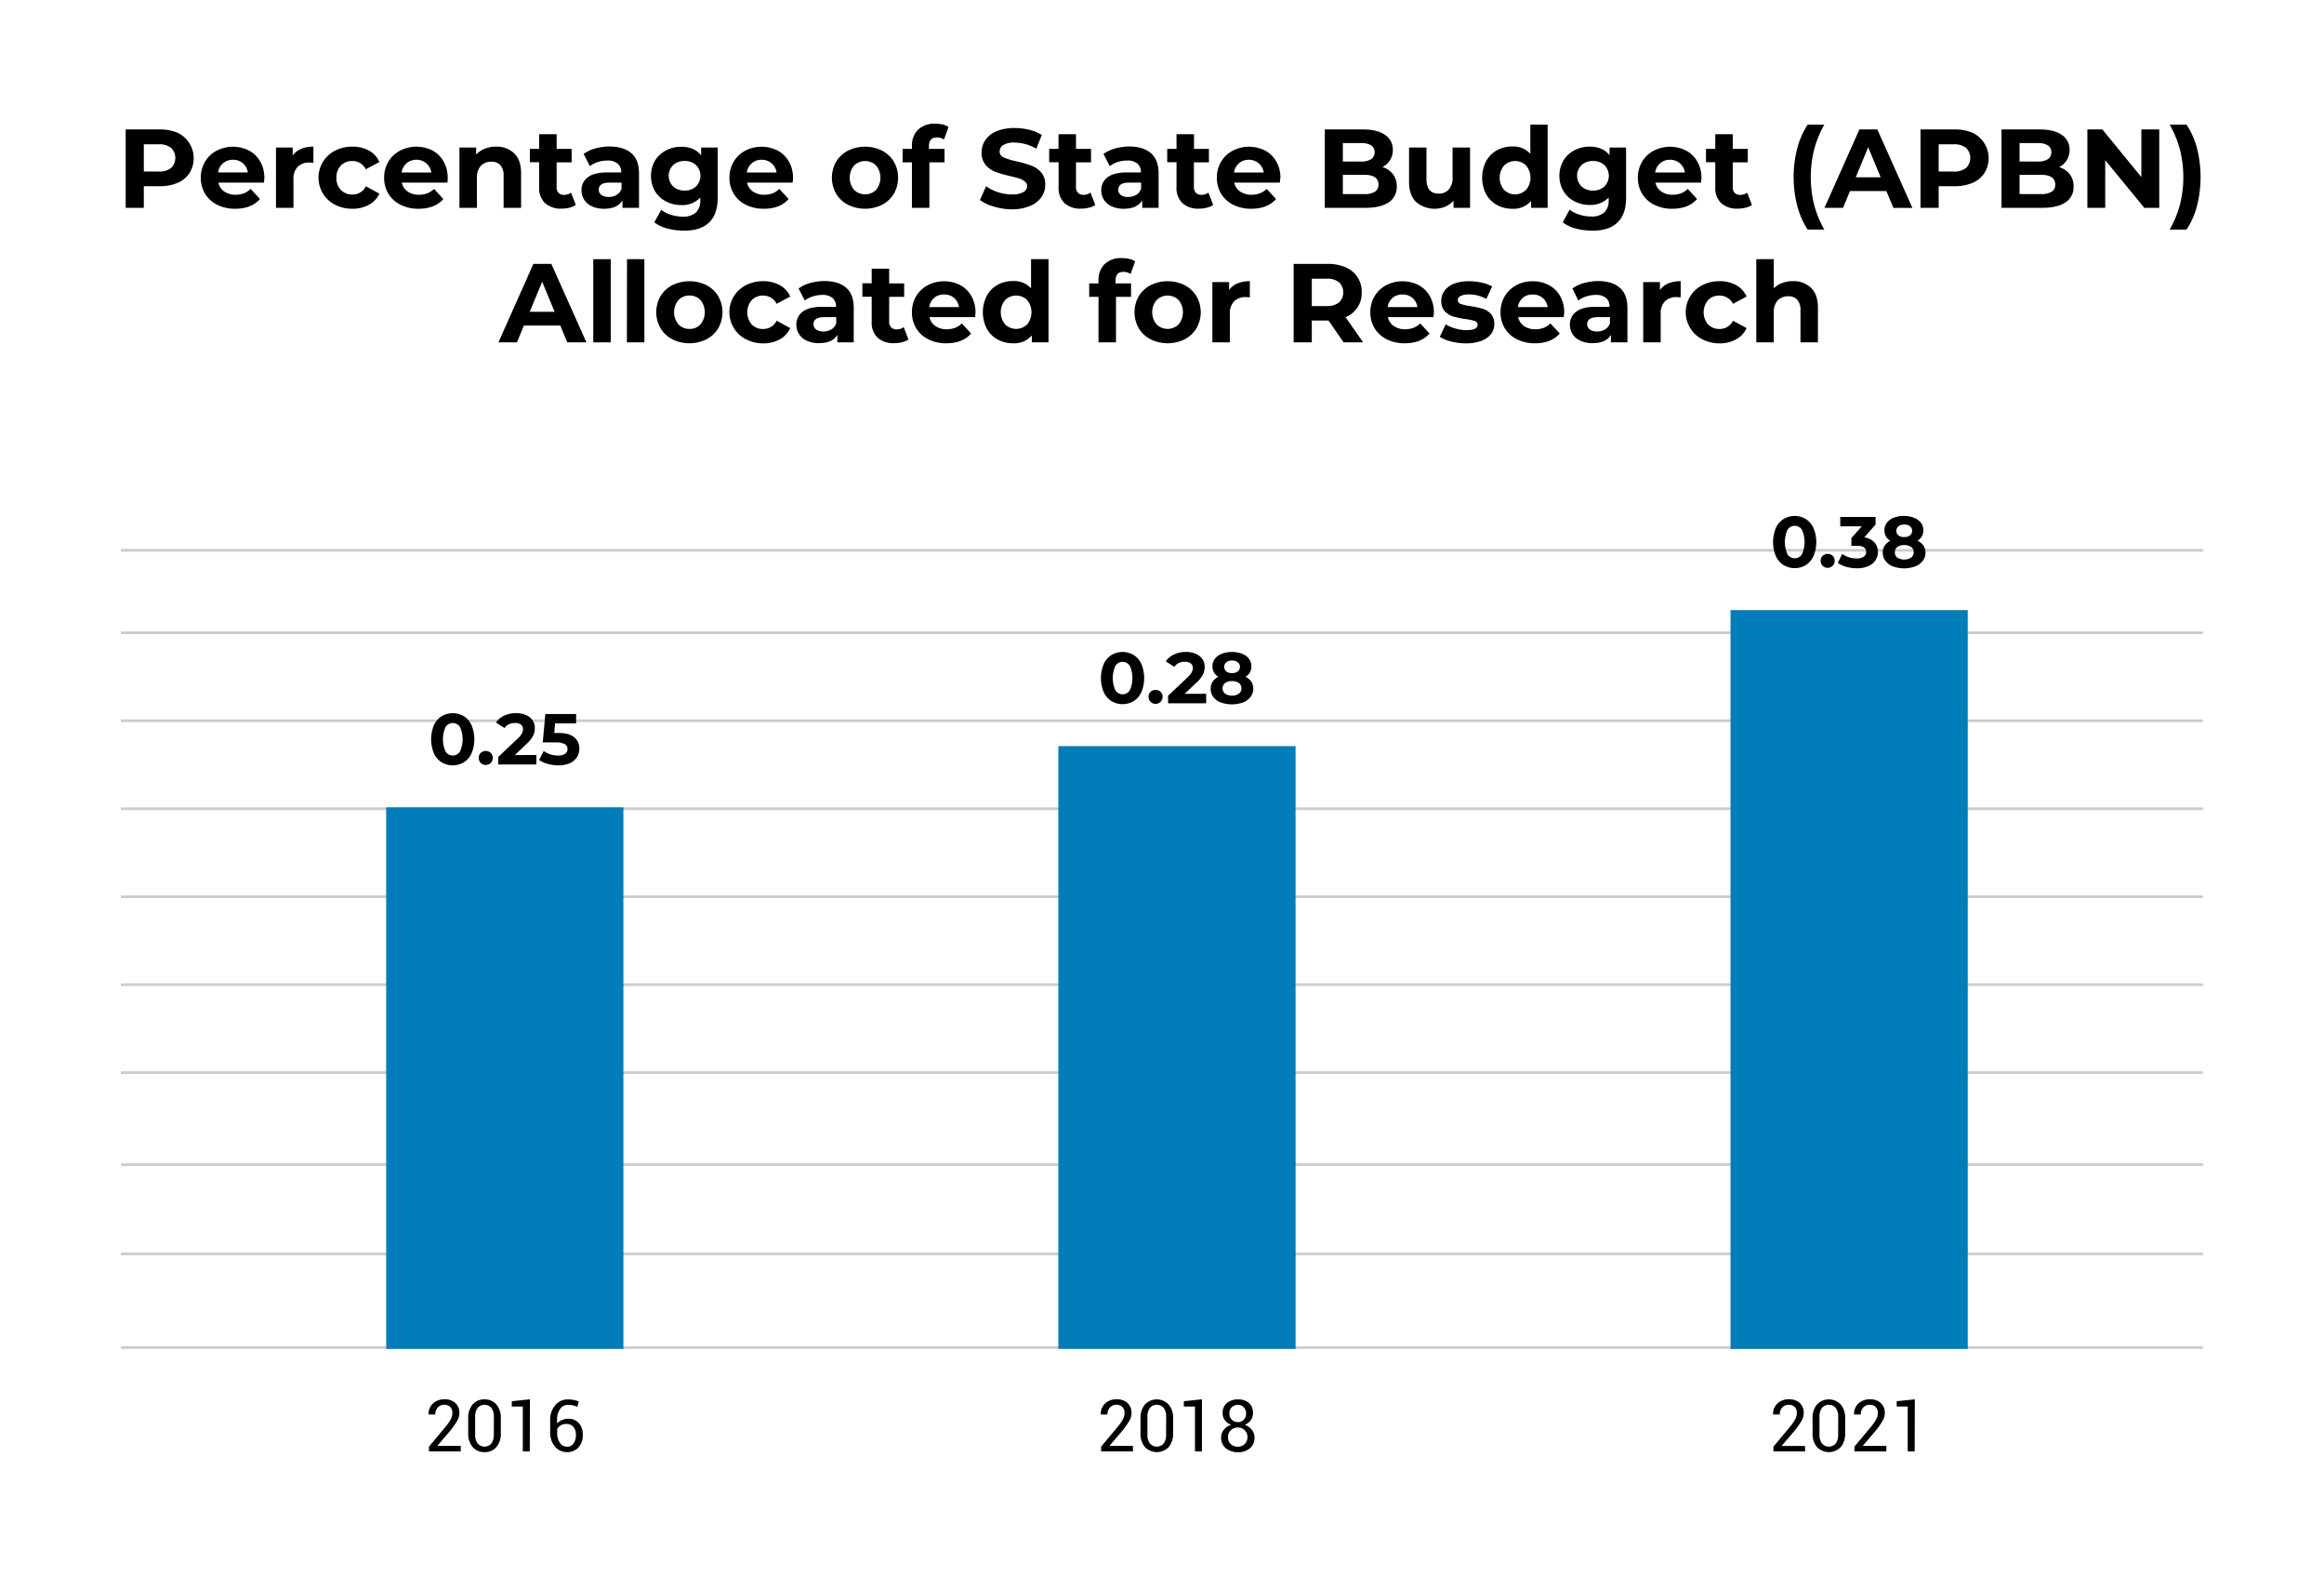 <svg id="Layer_1" data-name="Layer 1" xmlns="http://www.w3.org/2000/svg" viewBox="0 0 843.93 572.15"><defs><style>.cls-1{fill:#fff;}.cls-2{opacity:0.2;}.cls-3{fill:#017db9;}</style></defs><rect class="cls-1" width="843.93" height="572.15"/><g class="cls-2"><rect x="43.92" y="261.17" width="756.08" height="1"/></g><g class="cls-2"><rect x="43.92" y="356.99" width="756.08" height="1"/></g><g class="cls-2"><rect x="43.92" y="388.93" width="756.08" height="1"/></g><g class="cls-2"><rect x="43.92" y="422.35" width="756.08" height="1"/></g><g class="cls-2"><rect x="43.92" y="454.77" width="756.08" height="1"/></g><g class="cls-2"><rect x="43.92" y="488.74" width="756.08" height="1"/></g><g class="cls-2"><rect x="43.92" y="229.23" width="756.08" height="1"/></g><g class="cls-2"><rect x="43.92" y="199.29" width="756.08" height="1"/></g><g class="cls-2"><rect x="43.92" y="325.05" width="756.08" height="1"/></g><g class="cls-2"><rect x="43.92" y="293.11" width="756.08" height="1"/></g><path d="M64.54,48.23a10.22,10.22,0,0,1,4.3,14.55,9.67,9.67,0,0,1-4.3,3.59A16.18,16.18,0,0,1,58,67.61H52.23v7.85H45.64V47H58A15.85,15.85,0,0,1,64.54,48.23ZM62.12,61a5.1,5.1,0,0,0,0-7.32,6.9,6.9,0,0,0-4.52-1.29H52.23v9.89H57.6A6.9,6.9,0,0,0,62.12,61Z"/><path d="M95.86,66.3H79.3a5.18,5.18,0,0,0,2.11,3.22,7,7,0,0,0,4.16,1.18,8.44,8.44,0,0,0,3-.51,7.26,7.26,0,0,0,2.46-1.61l3.38,3.67q-3.09,3.54-9,3.54a14.2,14.2,0,0,1-6.55-1.45,10.63,10.63,0,0,1-4.4-4,11.05,11.05,0,0,1-1.54-5.82,11.29,11.29,0,0,1,1.52-5.8,10.78,10.78,0,0,1,4.2-4,13,13,0,0,1,11.78-.06,10.21,10.21,0,0,1,4.09,4,11.84,11.84,0,0,1,1.48,6Q96,64.73,95.86,66.3ZM81,59.26a5.17,5.17,0,0,0-1.79,3.34H90a5.27,5.27,0,0,0-1.79-3.32A5.39,5.39,0,0,0,84.63,58,5.47,5.47,0,0,0,81,59.26Z"/><path d="M109.35,54.05a11.48,11.48,0,0,1,4.46-.81V59.1c-.7-.05-1.18-.08-1.42-.08a5.82,5.82,0,0,0-4.28,1.53,6.15,6.15,0,0,0-1.54,4.57V75.46h-6.35V53.56h6.06v2.89A7.22,7.22,0,0,1,109.35,54.05Z"/><path d="M121.69,74.34a10.83,10.83,0,0,1-4.36-4,11,11,0,0,1,4.36-15.65A13.49,13.49,0,0,1,128,53.24a12.21,12.21,0,0,1,6,1.44,8.55,8.55,0,0,1,3.76,4.14l-4.92,2.64a5.38,5.38,0,0,0-4.93-3,5.57,5.57,0,0,0-4.11,1.63,6,6,0,0,0-1.62,4.43A6,6,0,0,0,123.82,69a5.57,5.57,0,0,0,4.11,1.63,5.33,5.33,0,0,0,4.93-3l4.92,2.68A8.66,8.66,0,0,1,134,74.32a12,12,0,0,1-6,1.47A13.38,13.38,0,0,1,121.69,74.34Z"/><path d="M162.49,66.3H145.92A5.19,5.19,0,0,0,148,69.52a7,7,0,0,0,4.15,1.18,8.37,8.37,0,0,0,3-.51,7.21,7.21,0,0,0,2.47-1.61l3.37,3.67q-3.09,3.54-9,3.54a14.17,14.17,0,0,1-6.55-1.45,10.57,10.57,0,0,1-4.4-4,11.06,11.06,0,0,1-1.55-5.82,11.2,11.2,0,0,1,1.53-5.8,10.75,10.75,0,0,1,4.19-4A13,13,0,0,1,157,54.62a10.18,10.18,0,0,1,4.08,4,11.74,11.74,0,0,1,1.49,6Q162.61,64.73,162.49,66.3Zm-14.86-7a5.26,5.26,0,0,0-1.79,3.34h10.79a5.32,5.32,0,0,0-1.79-3.32A5.39,5.39,0,0,0,151.26,58,5.51,5.51,0,0,0,147.63,59.26Z"/><path d="M186.73,55.68c1.66,1.63,2.5,4,2.5,7.25V75.46h-6.35V63.9A5.69,5.69,0,0,0,181.74,60a4.17,4.17,0,0,0-3.3-1.29,5,5,0,0,0-3.82,1.49,6.15,6.15,0,0,0-1.43,4.42V75.46h-6.35V53.56h6.07v2.57A8.39,8.39,0,0,1,176,54a11,11,0,0,1,4.11-.75A9,9,0,0,1,186.73,55.68Z"/><path d="M209.09,74.4a6.33,6.33,0,0,1-2.3,1,11.69,11.69,0,0,1-2.87.35,8.51,8.51,0,0,1-6-2,7.61,7.61,0,0,1-2.14-5.86v-9h-3.38V54.05h3.38V48.72h6.35v5.33h5.45v4.89h-5.45v8.91A3,3,0,0,0,202.8,70a2.66,2.66,0,0,0,2,.75,4.1,4.1,0,0,0,2.56-.81Z"/><path d="M229.32,55.66c1.82,1.62,2.73,4.05,2.73,7.31V75.46h-6V72.73c-1.19,2-3.42,3.06-6.67,3.06a10.4,10.4,0,0,1-4.38-.86,6.56,6.56,0,0,1-2.83-2.36,6.13,6.13,0,0,1-1-3.42,5.69,5.69,0,0,1,2.3-4.8q2.3-1.75,7.1-1.75h5a4,4,0,0,0-1.27-3.19,5.52,5.52,0,0,0-3.78-1.12,11,11,0,0,0-3.44.55,9,9,0,0,0-2.87,1.48l-2.28-4.44a13.73,13.73,0,0,1,4.3-2,19.19,19.19,0,0,1,5.14-.69C224.9,53.24,227.5,54.05,229.32,55.66Zm-5.42,15.1a4.11,4.11,0,0,0,1.8-2.22V66.3h-4.36c-2.6,0-3.91.86-3.91,2.57a2.27,2.27,0,0,0,1,1.93,4.28,4.28,0,0,0,2.63.71A5.52,5.52,0,0,0,223.9,70.76Z"/><path d="M260.62,53.56V71.8q0,6-3.14,9t-9.16,2.93a23.15,23.15,0,0,1-6-.77,13.2,13.2,0,0,1-4.72-2.24l2.52-4.56a10.23,10.23,0,0,0,3.5,1.81,13.87,13.87,0,0,0,4.24.68,6.88,6.88,0,0,0,4.86-1.49,5.94,5.94,0,0,0,1.57-4.5v-.93a8.93,8.93,0,0,1-6.92,2.72,11.66,11.66,0,0,1-5.52-1.32,10.08,10.08,0,0,1-4-3.72,11.22,11.22,0,0,1,0-11.07,10.11,10.11,0,0,1,4-3.73,11.66,11.66,0,0,1,5.52-1.32c3.17,0,5.59,1,7.24,3.13V53.56Zm-7.88,14.15a5.5,5.5,0,0,0,0-7.78,5.84,5.84,0,0,0-4.13-1.48,5.91,5.91,0,0,0-4.15,1.48,5.46,5.46,0,0,0,0,7.78,5.91,5.91,0,0,0,4.15,1.48A5.84,5.84,0,0,0,252.74,67.71Z"/><path d="M287.84,66.3H271.28a5.15,5.15,0,0,0,2.12,3.22,7,7,0,0,0,4.15,1.18,8.37,8.37,0,0,0,3-.51A7.26,7.26,0,0,0,283,68.58l3.38,3.67q-3.09,3.54-9,3.54a14.23,14.23,0,0,1-6.55-1.45,10.54,10.54,0,0,1-4.39-4,11,11,0,0,1-1.55-5.82,11.2,11.2,0,0,1,1.53-5.8,10.69,10.69,0,0,1,4.19-4,13,13,0,0,1,11.78-.06,10.15,10.15,0,0,1,4.09,4,11.84,11.84,0,0,1,1.49,6C288,64.68,287.93,65.25,287.84,66.3Zm-14.85-7a5.22,5.22,0,0,0-1.79,3.34H282a5.22,5.22,0,0,0-1.79-3.32A5.38,5.38,0,0,0,276.61,58,5.48,5.48,0,0,0,273,59.26Z"/><path d="M307.93,74.34a10.71,10.71,0,0,1-4.29-4,11.7,11.7,0,0,1,0-11.64,10.78,10.78,0,0,1,4.29-4,14,14,0,0,1,12.39,0,10.88,10.88,0,0,1,4.28,4,11.77,11.77,0,0,1,0,11.64,10.81,10.81,0,0,1-4.28,4,14,14,0,0,1-12.39,0Zm10.22-5.41a7,7,0,0,0,0-8.83,5.72,5.72,0,0,0-8,0,6.92,6.92,0,0,0,0,8.83,5.72,5.72,0,0,0,8,0Z"/><path d="M337.33,54.05H343v4.89H337.5V75.46h-6.35V58.94h-3.38V54.05h3.38v-1a8,8,0,0,1,2.22-5.95,8.5,8.5,0,0,1,6.24-2.19,11.85,11.85,0,0,1,2.71.3,6.69,6.69,0,0,1,2.14.88l-1.67,4.6a4.32,4.32,0,0,0-2.57-.78c-1.92,0-2.89,1.06-2.89,3.18Z"/><path d="M360.92,75a15.34,15.34,0,0,1-5.07-2.38l2.24-5a15.44,15.44,0,0,0,4.36,2.16,16.39,16.39,0,0,0,5,.81,8,8,0,0,0,4.15-.84A2.5,2.5,0,0,0,373,67.61a2.13,2.13,0,0,0-.8-1.69,5.91,5.91,0,0,0-2-1.08q-1.25-.41-3.36-.9a46.34,46.34,0,0,1-5.33-1.54,8.74,8.74,0,0,1-3.56-2.49,6.69,6.69,0,0,1-1.49-4.55,7.89,7.89,0,0,1,1.35-4.5,9,9,0,0,1,4.05-3.2,16.59,16.59,0,0,1,6.61-1.18,22.1,22.1,0,0,1,5.33.65A15.7,15.7,0,0,1,378.32,49l-2,5a15.89,15.89,0,0,0-7.89-2.24,7.36,7.36,0,0,0-4.09.9A2.73,2.73,0,0,0,363,55a2.3,2.3,0,0,0,1.52,2.18,24.31,24.31,0,0,0,4.66,1.4,46.11,46.11,0,0,1,5.33,1.55,8.85,8.85,0,0,1,3.57,2.44,6.55,6.55,0,0,1,1.48,4.52,7.74,7.74,0,0,1-1.36,4.45,9.19,9.19,0,0,1-4.09,3.2A16.64,16.64,0,0,1,367.45,76,23.31,23.31,0,0,1,360.92,75Z"/><path d="M397.73,74.4a6.33,6.33,0,0,1-2.3,1,11.63,11.63,0,0,1-2.87.35,8.51,8.51,0,0,1-6-2,7.64,7.64,0,0,1-2.14-5.86v-9H381V54.05h3.38V48.72h6.35v5.33h5.46v4.89h-5.46v8.91a3,3,0,0,0,.71,2.14,2.66,2.66,0,0,0,2,.75,4.08,4.08,0,0,0,2.56-.81Z"/><path d="M418,55.66c1.82,1.62,2.73,4.05,2.73,7.31V75.46h-5.94V72.73c-1.2,2-3.42,3.06-6.68,3.06a10.32,10.32,0,0,1-4.37-.86,6.45,6.45,0,0,1-2.83-2.36,6.14,6.14,0,0,1-1-3.42,5.72,5.72,0,0,1,2.3-4.8q2.3-1.75,7.1-1.75h5a4,4,0,0,0-1.26-3.19,5.55,5.55,0,0,0-3.79-1.12,11,11,0,0,0-3.44.55A9.15,9.15,0,0,0,403,60.32l-2.28-4.44a13.83,13.83,0,0,1,4.3-2,19.27,19.27,0,0,1,5.15-.69Q415.24,53.24,418,55.66Zm-5.41,15.1a4.1,4.1,0,0,0,1.79-2.22V66.3H410q-3.9,0-3.9,2.57A2.27,2.27,0,0,0,407,70.8a4.3,4.3,0,0,0,2.63.71A5.56,5.56,0,0,0,412.55,70.76Z"/><path d="M440.55,74.4a6.41,6.41,0,0,1-2.3,1,11.69,11.69,0,0,1-2.87.35,8.5,8.5,0,0,1-6-2,7.61,7.61,0,0,1-2.14-5.86v-9h-3.38V54.05h3.38V48.72h6.35v5.33H439v4.89h-5.45v8.91a3,3,0,0,0,.71,2.14,2.65,2.65,0,0,0,2,.75,4.11,4.11,0,0,0,2.57-.81Z"/><path d="M464.76,66.3H448.2a5.15,5.15,0,0,0,2.12,3.22,7,7,0,0,0,4.15,1.18,8.37,8.37,0,0,0,3-.51A7.26,7.26,0,0,0,460,68.58l3.38,3.67q-3.09,3.54-9,3.54a14.23,14.23,0,0,1-6.55-1.45,10.54,10.54,0,0,1-4.39-4,11.06,11.06,0,0,1-1.55-5.82,11.2,11.2,0,0,1,1.53-5.8,10.69,10.69,0,0,1,4.19-4,13,13,0,0,1,11.78-.06,10.15,10.15,0,0,1,4.09,4,11.84,11.84,0,0,1,1.49,6C464.89,64.68,464.85,65.25,464.76,66.3Zm-14.85-7a5.22,5.22,0,0,0-1.79,3.34H458.9a5.22,5.22,0,0,0-1.79-3.32A5.38,5.38,0,0,0,453.53,58,5.48,5.48,0,0,0,449.91,59.26Z"/><path d="M505.83,63.23a7.15,7.15,0,0,1,1.39,4.46,6.62,6.62,0,0,1-2.91,5.76q-2.91,2-8.49,2H481.09V47H495c3.48,0,6.14.67,8,2a6.31,6.31,0,0,1,2.79,5.41,6.89,6.89,0,0,1-1,3.7A7,7,0,0,1,502,60.65,7.46,7.46,0,0,1,505.83,63.23ZM487.64,51.94v6.71h6.55a6.65,6.65,0,0,0,3.71-.85,2.86,2.86,0,0,0,1.26-2.53,2.8,2.8,0,0,0-1.26-2.5,6.84,6.84,0,0,0-3.71-.83Zm11.62,17.7A2.92,2.92,0,0,0,500.58,67q0-3.54-5.25-3.54h-7.69v7h7.69A7.3,7.3,0,0,0,499.26,69.64Z"/><path d="M533.83,53.56v21.9h-6v-2.6a8.42,8.42,0,0,1-3,2.17,10.35,10.35,0,0,1-10.63-1.73c-1.68-1.65-2.52-4.11-2.52-7.36V53.56H518V65q0,5.3,4.44,5.29a4.76,4.76,0,0,0,3.66-1.48,6.29,6.29,0,0,0,1.38-4.42V53.56Z"/><path d="M562,45.26v30.2H556V72.94a8.36,8.36,0,0,1-6.83,2.85,11.29,11.29,0,0,1-5.6-1.39,9.93,9.93,0,0,1-3.93-3.94,13.15,13.15,0,0,1,0-11.89,10,10,0,0,1,3.93-4,11.39,11.39,0,0,1,5.6-1.38,8.35,8.35,0,0,1,6.55,2.64V45.26Zm-7.82,23.67a6.92,6.92,0,0,0,0-8.83,5.69,5.69,0,0,0-8,0,6.92,6.92,0,0,0,0,8.83,5.69,5.69,0,0,0,8,0Z"/><path d="M590.49,53.56V71.8q0,6-3.14,9t-9.15,2.93a23.17,23.17,0,0,1-6-.77,13.2,13.2,0,0,1-4.72-2.24L570,76.11a10.32,10.32,0,0,0,3.5,1.81,13.92,13.92,0,0,0,4.24.68,6.85,6.85,0,0,0,4.86-1.49,5.94,5.94,0,0,0,1.57-4.5v-.93a8.91,8.91,0,0,1-6.92,2.72,11.66,11.66,0,0,1-5.52-1.32,10,10,0,0,1-4-3.72,11.16,11.16,0,0,1,0-11.07,10,10,0,0,1,4-3.73,11.66,11.66,0,0,1,5.52-1.32c3.17,0,5.59,1,7.24,3.13V53.56Zm-7.88,14.15a5.5,5.5,0,0,0,0-7.78,5.84,5.84,0,0,0-4.13-1.48,5.91,5.91,0,0,0-4.15,1.48,5.46,5.46,0,0,0,0,7.78,5.91,5.91,0,0,0,4.15,1.48A5.84,5.84,0,0,0,582.61,67.71Z"/><path d="M617.72,66.3H601.15a5.15,5.15,0,0,0,2.12,3.22,7,7,0,0,0,4.15,1.18,8.37,8.37,0,0,0,3-.51,7.26,7.26,0,0,0,2.46-1.61l3.38,3.67q-3.09,3.54-9,3.54a14.23,14.23,0,0,1-6.55-1.45,10.54,10.54,0,0,1-4.39-4,11.06,11.06,0,0,1-1.55-5.82,11.2,11.2,0,0,1,1.53-5.8,10.69,10.69,0,0,1,4.19-4,13,13,0,0,1,11.78-.06,10.15,10.15,0,0,1,4.09,4,11.84,11.84,0,0,1,1.49,6Q617.84,64.73,617.72,66.3Zm-14.86-7a5.22,5.22,0,0,0-1.79,3.34h10.78a5.22,5.22,0,0,0-1.79-3.32A5.38,5.38,0,0,0,606.48,58,5.48,5.48,0,0,0,602.86,59.26Z"/><path d="M636.19,74.4a6.33,6.33,0,0,1-2.3,1,11.63,11.63,0,0,1-2.87.35,8.51,8.51,0,0,1-6-2,7.64,7.64,0,0,1-2.14-5.86v-9h-3.37V54.05h3.37V48.72h6.35v5.33h5.46v4.89h-5.46v8.91A3,3,0,0,0,629.9,70a2.66,2.66,0,0,0,2,.75,4.08,4.08,0,0,0,2.56-.81Z"/><path d="M652.66,74.77a41.88,41.88,0,0,1,0-20.94,28.77,28.77,0,0,1,3.76-8.57h6.06a37.35,37.35,0,0,0-3.74,9.18,41.87,41.87,0,0,0,0,19.74,37.35,37.35,0,0,0,3.74,9.18h-6.06A29.35,29.35,0,0,1,652.66,74.77Z"/><path d="M685,69.36H671.8l-2.52,6.1h-6.75L675.22,47h6.52l12.73,28.49h-6.91Zm-2.07-5-4.52-10.91-4.52,10.91Z"/><path d="M716.35,48.23a10.21,10.21,0,0,1,4.29,14.55,9.58,9.58,0,0,1-4.29,3.59,16.18,16.18,0,0,1-6.57,1.24H704v7.85h-6.59V47h12.33A15.85,15.85,0,0,1,716.35,48.23ZM713.93,61a5.1,5.1,0,0,0,0-7.32,6.9,6.9,0,0,0-4.52-1.29H704v9.89h5.37A6.9,6.9,0,0,0,713.93,61Z"/><path d="M751.58,63.23A7.14,7.14,0,0,1,753,67.69a6.6,6.6,0,0,1-2.91,5.76q-2.91,2-8.49,2H726.83V47h13.92q5.21,0,8,2a6.31,6.31,0,0,1,2.79,5.41,7,7,0,0,1-1,3.7,7.07,7.07,0,0,1-2.79,2.57A7.49,7.49,0,0,1,751.58,63.23Zm-18.2-11.29v6.71h6.56a6.62,6.62,0,0,0,3.7-.85,2.86,2.86,0,0,0,1.26-2.53,2.8,2.8,0,0,0-1.26-2.5,6.8,6.8,0,0,0-3.7-.83ZM745,69.64A2.93,2.93,0,0,0,746.33,67q0-3.54-5.25-3.54h-7.7v7h7.7A7.28,7.28,0,0,0,745,69.64Z"/><path d="M784.1,47V75.46h-5.42l-14.2-17.3v17.3H758V47h5.45l14.16,17.3V47Z"/><path d="M787.88,83.36a37.47,37.47,0,0,0,3.77-9.18,41.19,41.19,0,0,0,0-19.74,37.47,37.47,0,0,0-3.77-9.18H794a27.86,27.86,0,0,1,3.8,8.53,42.74,42.74,0,0,1,0,21A28,28,0,0,1,794,83.36Z"/><path d="M203.47,118.2H190.24l-2.52,6.1H181l12.69-28.49h6.52l12.74,28.49H206Zm-2.07-5-4.52-10.91-4.52,10.91Z"/><path d="M215.44,94.1h6.35v30.2h-6.35Z"/><path d="M227.69,94.1H234v30.2h-6.35Z"/><path d="M244.15,123.18a10.71,10.71,0,0,1-4.29-4,11.7,11.7,0,0,1,0-11.64,10.78,10.78,0,0,1,4.29-4,14.07,14.07,0,0,1,12.4,0,10.86,10.86,0,0,1,4.27,4,11.77,11.77,0,0,1,0,11.64,10.79,10.79,0,0,1-4.27,4,14,14,0,0,1-12.4,0Zm10.22-5.41a7,7,0,0,0,0-8.83,5.29,5.29,0,0,0-4-1.65,5.35,5.35,0,0,0-4,1.65,6.92,6.92,0,0,0,0,8.83,5.35,5.35,0,0,0,4,1.65A5.29,5.29,0,0,0,254.37,117.77Z"/><path d="M270.89,123.18a10.74,10.74,0,0,1-4.35-4,11,11,0,0,1,4.35-15.65,13.52,13.52,0,0,1,6.29-1.44,12.18,12.18,0,0,1,6,1.44,8.61,8.61,0,0,1,3.77,4.14l-4.93,2.64a5.37,5.37,0,0,0-4.92-3,5.54,5.54,0,0,0-4.11,1.63,6.85,6.85,0,0,0,0,8.87,5.54,5.54,0,0,0,4.11,1.63,5.33,5.33,0,0,0,4.92-3l4.93,2.68a8.69,8.69,0,0,1-3.77,4.07,12,12,0,0,1-6,1.47A13.4,13.4,0,0,1,270.89,123.18Z"/><path d="M307.3,104.5c1.82,1.62,2.72,4,2.72,7.31V124.3h-5.94v-2.72c-1.19,2-3.42,3-6.67,3a10.4,10.4,0,0,1-4.38-.86,6.51,6.51,0,0,1-2.83-2.36,6.13,6.13,0,0,1-1-3.42,5.69,5.69,0,0,1,2.3-4.8q2.3-1.75,7.1-1.75h5a4,4,0,0,0-1.26-3.19,5.52,5.52,0,0,0-3.78-1.12,10.91,10.91,0,0,0-3.44.55,9,9,0,0,0-2.87,1.48L290,104.73a13.56,13.56,0,0,1,4.29-2,19.32,19.32,0,0,1,5.15-.69Q304.57,102.08,307.3,104.5Zm-5.42,15.1a4.05,4.05,0,0,0,1.79-2.22v-2.24h-4.35c-2.6,0-3.91.86-3.91,2.57a2.27,2.27,0,0,0,1,1.93,4.27,4.27,0,0,0,2.62.71A5.53,5.53,0,0,0,301.88,119.6Z"/><path d="M329.89,123.24a6.49,6.49,0,0,1-2.3,1,11.69,11.69,0,0,1-2.87.35,8.54,8.54,0,0,1-6.05-2,7.64,7.64,0,0,1-2.13-5.86v-9h-3.38v-4.89h3.38V97.56h6.35v5.33h5.45v4.89h-5.45v8.91a3,3,0,0,0,.71,2.14,2.62,2.62,0,0,0,2,.75,4.11,4.11,0,0,0,2.57-.81Z"/><path d="M354.1,115.14H337.54a5.18,5.18,0,0,0,2.11,3.22,7,7,0,0,0,4.16,1.18,8.37,8.37,0,0,0,3-.51,7.26,7.26,0,0,0,2.46-1.61l3.38,3.67q-3.09,3.54-9,3.54a14.2,14.2,0,0,1-6.55-1.45,10.63,10.63,0,0,1-4.4-4,11.05,11.05,0,0,1-1.54-5.82,11.29,11.29,0,0,1,1.52-5.8,10.78,10.78,0,0,1,4.2-4,13,13,0,0,1,11.78-.06,10.21,10.21,0,0,1,4.09,4,11.88,11.88,0,0,1,1.49,6C354.23,113.52,354.18,114.09,354.1,115.14Zm-14.85-7a5.17,5.17,0,0,0-1.79,3.34h10.78a5.27,5.27,0,0,0-1.79-3.32,5.39,5.39,0,0,0-3.58-1.24A5.47,5.47,0,0,0,339.25,108.1Z"/><path d="M380.76,94.1v30.2H374.7v-2.52a8.39,8.39,0,0,1-6.84,2.85,11.32,11.32,0,0,1-5.6-1.39,9.78,9.78,0,0,1-3.92-3.94,13.07,13.07,0,0,1,0-11.89,9.87,9.87,0,0,1,3.92-4,11.42,11.42,0,0,1,5.6-1.38,8.31,8.31,0,0,1,6.55,2.65V94.1ZM373,117.77a7,7,0,0,0,0-8.83,5.7,5.7,0,0,0-8,0,6.92,6.92,0,0,0,0,8.83,5.7,5.7,0,0,0,8,0Z"/><path d="M405.1,102.89h5.62v4.89h-5.46V124.3h-6.35V107.78h-3.38v-4.89h3.38v-1a8,8,0,0,1,2.22-6,8.51,8.51,0,0,1,6.25-2.19,11.76,11.76,0,0,1,2.7.3,6.69,6.69,0,0,1,2.14.88l-1.67,4.6a4.29,4.29,0,0,0-2.56-.78q-2.89,0-2.89,3.18Z"/><path d="M417.82,123.18a10.74,10.74,0,0,1-4.3-4,11.77,11.77,0,0,1,0-11.64,10.81,10.81,0,0,1,4.3-4,14,14,0,0,1,12.39,0,10.79,10.79,0,0,1,4.27,4,11.7,11.7,0,0,1,0,11.64,10.72,10.72,0,0,1-4.27,4,14,14,0,0,1-12.39,0ZM428,117.77a7,7,0,0,0,0-8.83,5.71,5.71,0,0,0-8,0,6.92,6.92,0,0,0,0,8.83,5.71,5.71,0,0,0,8,0Z"/><path d="M449.4,102.89a11.45,11.45,0,0,1,4.46-.81v5.86c-.71,0-1.18-.08-1.43-.08a5.8,5.8,0,0,0-4.27,1.53,6.15,6.15,0,0,0-1.55,4.57V124.3h-6.35V102.41h6.07v2.89A7.1,7.1,0,0,1,449.4,102.89Z"/><path d="M487.92,124.3l-5.49-7.93h-6.07v7.93h-6.59V95.81H482.1a15.86,15.86,0,0,1,6.58,1.26,9.46,9.46,0,0,1,5.8,9.08,9.28,9.28,0,0,1-5.87,9L495,124.3Zm-1.67-21.83a6.87,6.87,0,0,0-4.51-1.29h-5.38v9.94h5.38a6.82,6.82,0,0,0,4.51-1.31,5.12,5.12,0,0,0,0-7.34Z"/><path d="M520.56,115.14H504a5.15,5.15,0,0,0,2.12,3.22,7,7,0,0,0,4.15,1.18,8.37,8.37,0,0,0,3-.51,7.26,7.26,0,0,0,2.46-1.61l3.38,3.67q-3.09,3.54-9,3.54a14.2,14.2,0,0,1-6.55-1.45,10.54,10.54,0,0,1-4.39-4,11,11,0,0,1-1.55-5.82,11.2,11.2,0,0,1,1.53-5.8,10.69,10.69,0,0,1,4.19-4,13,13,0,0,1,11.78-.06,10.15,10.15,0,0,1,4.09,4,11.88,11.88,0,0,1,1.49,6C520.69,113.52,520.64,114.09,520.56,115.14Zm-14.85-7a5.17,5.17,0,0,0-1.79,3.34H514.7a5.22,5.22,0,0,0-1.79-3.32,5.38,5.38,0,0,0-3.58-1.24A5.48,5.48,0,0,0,505.71,108.1Z"/><path d="M527,124a14,14,0,0,1-4.15-1.69l2.12-4.56a13.43,13.43,0,0,0,3.54,1.52,14.57,14.57,0,0,0,4.07.59q4,0,4-2a1.41,1.41,0,0,0-1.1-1.34,16.37,16.37,0,0,0-3.38-.69,34,34,0,0,1-4.43-.94,6.94,6.94,0,0,1-3-1.87,5.35,5.35,0,0,1-1.28-3.83,6,6,0,0,1,1.2-3.68A7.7,7.7,0,0,1,528,103a14.9,14.9,0,0,1,5.44-.9,21.37,21.37,0,0,1,4.62.51,13.09,13.09,0,0,1,3.8,1.4l-2.12,4.52a12.67,12.67,0,0,0-6.3-1.63,6.45,6.45,0,0,0-3.06.57,1.68,1.68,0,0,0-1,1.47,1.44,1.44,0,0,0,1.09,1.42,20.16,20.16,0,0,0,3.5.78,35.53,35.53,0,0,1,4.4.95,6.64,6.64,0,0,1,3,1.85,5.28,5.28,0,0,1,1.26,3.75,5.74,5.74,0,0,1-1.22,3.62,7.73,7.73,0,0,1-3.56,2.46,15.69,15.69,0,0,1-5.55.88A21.71,21.71,0,0,1,527,124Z"/><path d="M567.86,115.14H551.29a5.19,5.19,0,0,0,2.12,3.22,7,7,0,0,0,4.15,1.18,8.37,8.37,0,0,0,3-.51,7.26,7.26,0,0,0,2.46-1.61l3.38,3.67q-3.09,3.54-9,3.54a14.24,14.24,0,0,1-6.56-1.45,10.54,10.54,0,0,1-4.39-4,11.06,11.06,0,0,1-1.55-5.82,11.2,11.2,0,0,1,1.53-5.8,10.75,10.75,0,0,1,4.19-4,12.36,12.36,0,0,1,6-1.44,12.2,12.2,0,0,1,5.82,1.38,10.15,10.15,0,0,1,4.09,4,11.88,11.88,0,0,1,1.49,6C568,113.52,567.94,114.09,567.86,115.14Zm-14.86-7a5.22,5.22,0,0,0-1.79,3.34H562a5.28,5.28,0,0,0-1.8-3.32,5.38,5.38,0,0,0-3.58-1.24A5.5,5.5,0,0,0,553,108.1Z"/><path d="M588.25,104.5c1.82,1.62,2.73,4,2.73,7.31V124.3h-6v-2.72c-1.19,2-3.42,3-6.67,3a10.4,10.4,0,0,1-4.38-.86,6.56,6.56,0,0,1-2.83-2.36,6.13,6.13,0,0,1-1-3.42,5.69,5.69,0,0,1,2.3-4.8q2.29-1.75,7.1-1.75h5a4,4,0,0,0-1.27-3.19,5.52,5.52,0,0,0-3.78-1.12,10.91,10.91,0,0,0-3.44.55,9,9,0,0,0-2.87,1.48L571,104.73a13.52,13.52,0,0,1,4.3-2,19.19,19.19,0,0,1,5.14-.69C583.83,102.08,586.43,102.89,588.25,104.5Zm-5.42,15.1a4.11,4.11,0,0,0,1.8-2.22v-2.24h-4.36c-2.6,0-3.91.86-3.91,2.57a2.27,2.27,0,0,0,1,1.93,4.27,4.27,0,0,0,2.62.71A5.53,5.53,0,0,0,582.83,119.6Z"/><path d="M605.85,102.89a11.45,11.45,0,0,1,4.46-.81v5.86c-.71,0-1.18-.08-1.43-.08a5.8,5.8,0,0,0-4.27,1.53,6.15,6.15,0,0,0-1.55,4.57V124.3h-6.35V102.41h6.07v2.89A7.1,7.1,0,0,1,605.85,102.89Z"/><path d="M618.18,123.18a10.74,10.74,0,0,1-4.35-4,11,11,0,0,1,4.35-15.65,13.52,13.52,0,0,1,6.29-1.44,12.18,12.18,0,0,1,6,1.44,8.61,8.61,0,0,1,3.77,4.14l-4.93,2.64a5.37,5.37,0,0,0-4.92-3,5.54,5.54,0,0,0-4.11,1.63,6.85,6.85,0,0,0,0,8.87,5.54,5.54,0,0,0,4.11,1.63,5.33,5.33,0,0,0,4.92-3l4.93,2.68a8.69,8.69,0,0,1-3.77,4.07,12,12,0,0,1-6,1.47A13.4,13.4,0,0,1,618.18,123.18Z"/><path d="M657.66,104.52c1.67,1.63,2.5,4,2.5,7.25V124.3h-6.34V112.74a5.69,5.69,0,0,0-1.14-3.88,4.17,4.17,0,0,0-3.3-1.29,5.07,5.07,0,0,0-3.83,1.49,6.15,6.15,0,0,0-1.42,4.42V124.3h-6.35V94.1h6.35v10.58a8.5,8.5,0,0,1,3-1.93,11,11,0,0,1,3.91-.67A9,9,0,0,1,657.66,104.52Z"/><rect class="cls-3" x="384.33" y="270.89" width="86.14" height="218.85"/><rect class="cls-3" x="628.42" y="221.51" width="86.14" height="268.24"/><rect class="cls-3" x="140.24" y="293.11" width="86.14" height="196.63"/><path d="M160.35,276.75a7.54,7.54,0,0,1-2.79-3.26,13.45,13.45,0,0,1,0-10.18,7.54,7.54,0,0,1,2.79-3.26,7.9,7.9,0,0,1,8.11,0,7.6,7.6,0,0,1,2.79,3.26,13.45,13.45,0,0,1,0,10.18,7.6,7.6,0,0,1-2.79,3.26,7.9,7.9,0,0,1-8.11,0Zm6.68-3.9a10.79,10.79,0,0,0,0-8.9,3.09,3.09,0,0,0-5.23,0,10.9,10.9,0,0,0,0,8.9,3.09,3.09,0,0,0,5.23,0Z"/><path d="M174.58,277a2.49,2.49,0,0,1-.73-1.84,2.4,2.4,0,0,1,.73-1.82,2.71,2.71,0,0,1,3.61,0,2.4,2.4,0,0,1,.74,1.82,2.49,2.49,0,0,1-.74,1.84,2.6,2.6,0,0,1-3.61,0Z"/><path d="M194.78,274.1v3.46H180.94v-2.75l7.06-6.67a7.48,7.48,0,0,0,1.52-1.85,3.34,3.34,0,0,0,.39-1.53,2,2,0,0,0-.74-1.68,3.44,3.44,0,0,0-2.19-.59,5,5,0,0,0-2.17.46,4.17,4.17,0,0,0-1.62,1.37l-3.09-2a7.28,7.28,0,0,1,3-2.5,9.9,9.9,0,0,1,4.32-.9,8.78,8.78,0,0,1,3.57.67,5.49,5.49,0,0,1,2.38,1.88,4.86,4.86,0,0,1,.85,2.87,6.33,6.33,0,0,1-.63,2.79,10.8,10.8,0,0,1-2.43,3l-4.21,4Z"/><path d="M208.53,267.67a5.12,5.12,0,0,1,1.85,4.13,5.74,5.74,0,0,1-.84,3.05,5.85,5.85,0,0,1-2.55,2.2,9.73,9.73,0,0,1-4.23.82,14.45,14.45,0,0,1-3.81-.51,9.76,9.76,0,0,1-3.17-1.45l1.67-3.24a8.14,8.14,0,0,0,2.41,1.21,9.1,9.1,0,0,0,2.8.43,4.46,4.46,0,0,0,2.51-.62,2,2,0,0,0,.91-1.76,2,2,0,0,0-1-1.78,6.62,6.62,0,0,0-3.31-.6h-4.68l.94-10.31h11.17v3.4h-7.64l-.29,3.48h1.49Q206.68,266.12,208.53,267.67Z"/><path d="M403.59,254.53a7.54,7.54,0,0,1-2.79-3.26,13.33,13.33,0,0,1,0-10.18,7.54,7.54,0,0,1,2.79-3.26,7.9,7.9,0,0,1,8.11,0,7.6,7.6,0,0,1,2.79,3.26,13.45,13.45,0,0,1,0,10.18,7.6,7.6,0,0,1-2.79,3.26,7.9,7.9,0,0,1-8.11,0Zm6.68-3.9a10.79,10.79,0,0,0,0-8.9,3.09,3.09,0,0,0-5.23,0,10.9,10.9,0,0,0,0,8.9,3.09,3.09,0,0,0,5.23,0Z"/><path d="M417.82,254.81a2.46,2.46,0,0,1-.73-1.83,2.4,2.4,0,0,1,.73-1.82,2.71,2.71,0,0,1,3.61,0,2.4,2.4,0,0,1,.74,1.82,2.55,2.55,0,0,1-4.35,1.83Z"/><path d="M438,251.88v3.46H424.18v-2.75l7.06-6.67a7.48,7.48,0,0,0,1.52-1.85,3.34,3.34,0,0,0,.39-1.53,2,2,0,0,0-.74-1.68,3.44,3.44,0,0,0-2.19-.59,5.11,5.11,0,0,0-2.17.45,4.28,4.28,0,0,0-1.62,1.38l-3.09-2a7.28,7.28,0,0,1,3-2.5,9.87,9.87,0,0,1,4.32-.9,8.78,8.78,0,0,1,3.57.67,5.49,5.49,0,0,1,2.38,1.88,4.85,4.85,0,0,1,.85,2.86,6.35,6.35,0,0,1-.63,2.8,10.8,10.8,0,0,1-2.43,3l-4.21,4Z"/><path d="M454.39,247.49a4.52,4.52,0,0,1,.72,2.54,4.81,4.81,0,0,1-1,3,6.22,6.22,0,0,1-2.72,2,12.23,12.23,0,0,1-8.1,0,6.16,6.16,0,0,1-2.7-2,4.86,4.86,0,0,1-.95-3,4.52,4.52,0,0,1,.72-2.54,5.2,5.2,0,0,1,2.05-1.78,4.56,4.56,0,0,1-1.57-1.58,4.39,4.39,0,0,1-.55-2.19,4.48,4.48,0,0,1,.89-2.77,5.62,5.62,0,0,1,2.49-1.82,9.68,9.68,0,0,1,3.66-.64,9.86,9.86,0,0,1,3.7.64,5.6,5.6,0,0,1,2.5,1.82,4.48,4.48,0,0,1,.89,2.77,4.29,4.29,0,0,1-.55,2.19,4.46,4.46,0,0,1-1.59,1.58A5.23,5.23,0,0,1,454.39,247.49Zm-4.5,4.33a2.33,2.33,0,0,0,.92-1.93,2.31,2.31,0,0,0-.92-1.91,4.09,4.09,0,0,0-2.53-.7,4,4,0,0,0-2.48.7,2.47,2.47,0,0,0,0,3.85,4,4,0,0,0,2.48.71A4,4,0,0,0,449.89,251.82Zm-4.58-11.38a2.2,2.2,0,0,0,0,3.33,3.27,3.27,0,0,0,2.07.6,3.35,3.35,0,0,0,2.09-.6,2,2,0,0,0,.79-1.65,2,2,0,0,0-.79-1.68,3.29,3.29,0,0,0-2.09-.62A3.19,3.19,0,0,0,445.31,240.44Z"/><path d="M647.65,205.14a7.56,7.56,0,0,1-2.78-3.25,13.33,13.33,0,0,1,0-10.18,7.58,7.58,0,0,1,2.78-3.26,7.86,7.86,0,0,1,8.12,0,7.58,7.58,0,0,1,2.78,3.26,13.33,13.33,0,0,1,0,10.18,7.56,7.56,0,0,1-2.78,3.25,7.86,7.86,0,0,1-8.12,0Zm6.69-3.9a10.77,10.77,0,0,0,0-8.89,3,3,0,0,0-2.63-1.44,3,3,0,0,0-2.6,1.44,10.77,10.77,0,0,0,0,8.89,3,3,0,0,0,2.6,1.44A3,3,0,0,0,654.34,201.24Z"/><path d="M661.89,205.43a2.48,2.48,0,0,1-.73-1.83,2.38,2.38,0,0,1,.73-1.82,2.71,2.71,0,0,1,3.61,0,2.38,2.38,0,0,1,.73,1.82,2.48,2.48,0,0,1-.73,1.83,2.6,2.6,0,0,1-3.61,0Z"/><path d="M680.65,196.89a5,5,0,0,1,1.28,3.46,5.47,5.47,0,0,1-.84,3,5.84,5.84,0,0,1-2.55,2.16,9.77,9.77,0,0,1-4.2.81,14.45,14.45,0,0,1-3.81-.51,10,10,0,0,1-3.17-1.45l1.64-3.25a8.15,8.15,0,0,0,2.43,1.22,9.21,9.21,0,0,0,2.81.43,4.46,4.46,0,0,0,2.51-.62,2,2,0,0,0,.92-1.74c0-1.5-1.15-2.25-3.43-2.25H672.3v-2.8l3.77-4.26h-7.8v-3.4h12.82v2.75L677,195.1A6.15,6.15,0,0,1,680.65,196.89Z"/><path d="M698.5,198.1a4.55,4.55,0,0,1,.72,2.54,4.76,4.76,0,0,1-1,3,6.18,6.18,0,0,1-2.73,2,12,12,0,0,1-8.09,0,6.08,6.08,0,0,1-2.7-2,4.81,4.81,0,0,1-1-3,4.55,4.55,0,0,1,.72-2.54,5.18,5.18,0,0,1,2-1.77,4.5,4.5,0,0,1-1.57-1.59,4.23,4.23,0,0,1-.55-2.18,4.51,4.51,0,0,1,.89-2.78,5.61,5.61,0,0,1,2.49-1.81,9.68,9.68,0,0,1,3.66-.65,9.89,9.89,0,0,1,3.7.65,5.64,5.64,0,0,1,2.5,1.81,4.51,4.51,0,0,1,.89,2.78,4.23,4.23,0,0,1-.55,2.18,4.48,4.48,0,0,1-1.59,1.59A5.17,5.17,0,0,1,698.5,198.1Zm-4.5,4.33a2.31,2.31,0,0,0,.93-1.92,2.27,2.27,0,0,0-.93-1.91,4.06,4.06,0,0,0-2.52-.7,4,4,0,0,0-2.49.7,2.28,2.28,0,0,0-.91,1.91,2.31,2.31,0,0,0,.91,1.94,4.77,4.77,0,0,0,5,0Zm-4.57-11.38a2,2,0,0,0-.78,1.69,2,2,0,0,0,.76,1.65,3.27,3.27,0,0,0,2.07.6,3.35,3.35,0,0,0,2.09-.6,2,2,0,0,0,.79-1.65,2,2,0,0,0-.79-1.69,3.29,3.29,0,0,0-2.09-.61A3.17,3.17,0,0,0,689.43,191.05Z"/><path d="M167.32,526.94H155.77v-1.72l5.84-7a17.75,17.75,0,0,0,2.11-3,5,5,0,0,0,.56-2.25,3,3,0,0,0-.76-2.12,2.7,2.7,0,0,0-2.08-.82,3.12,3.12,0,0,0-2.51,1,3.71,3.71,0,0,0-.86,2.52h-2.43l0-.08a5,5,0,0,1,1.52-3.85,5.85,5.85,0,0,1,4.31-1.58,5.4,5.4,0,0,1,3.92,1.38,4.71,4.71,0,0,1,1.43,3.56,5.72,5.72,0,0,1-.81,2.88,31.78,31.78,0,0,1-2.47,3.53l-4.69,5.49,0,.06h8.47Z"/><path d="M181.87,520.37a7.35,7.35,0,0,1-1.61,5,5.43,5.43,0,0,1-4.31,1.84,5.48,5.48,0,0,1-4.31-1.84,7.3,7.3,0,0,1-1.62-5v-5.46a7.37,7.37,0,0,1,1.61-5,5.41,5.41,0,0,1,4.3-1.85,5.47,5.47,0,0,1,4.32,1.85,7.33,7.33,0,0,1,1.62,5Zm-2.52-6a5.12,5.12,0,0,0-.89-3.17,3,3,0,0,0-2.53-1.16,3,3,0,0,0-2.51,1.16,5.12,5.12,0,0,0-.88,3.17v6.5a5.14,5.14,0,0,0,.9,3.19,3.29,3.29,0,0,0,5,0,5.16,5.16,0,0,0,.88-3.19Z"/><path d="M192.38,526.94h-2.53V510.66l-4,0v-1.94l6.58-.69Z"/><path d="M206.23,508.07a10.51,10.51,0,0,1,2.17.22,7.67,7.67,0,0,1,1.78.55l-.54,1.93a8.35,8.35,0,0,0-1.53-.52,8,8,0,0,0-1.88-.2,3.36,3.36,0,0,0-2.84,1.5,6.2,6.2,0,0,0-1.09,3.78v1.44a5.61,5.61,0,0,1,1.84-1.23,6,6,0,0,1,2.3-.44,4.77,4.77,0,0,1,3.8,1.61,6.22,6.22,0,0,1,1.39,4.23,6.49,6.49,0,0,1-1.56,4.56,5.43,5.43,0,0,1-4.22,1.71,5.57,5.57,0,0,1-4.32-2,7.8,7.8,0,0,1-1.74-5.36v-4.28a8,8,0,0,1,1.86-5.41A5.85,5.85,0,0,1,206.23,508.07Zm-.6,8.9a3.91,3.91,0,0,0-2,.51,3.37,3.37,0,0,0-1.29,1.36v1.29a6.15,6.15,0,0,0,1,3.74,3.08,3.08,0,0,0,2.53,1.37,2.8,2.8,0,0,0,2.42-1.19,5.32,5.32,0,0,0,.85-3.11,4.3,4.3,0,0,0-.92-2.89A3.16,3.16,0,0,0,205.63,517Z"/><path d="M411.41,526.94H399.86v-1.72l5.84-7a17.18,17.18,0,0,0,2.11-3,5,5,0,0,0,.56-2.25,3,3,0,0,0-.76-2.12,2.7,2.7,0,0,0-2.08-.82,3.13,3.13,0,0,0-2.51,1,3.76,3.76,0,0,0-.86,2.52h-2.43l0-.08a5,5,0,0,1,1.52-3.85,5.82,5.82,0,0,1,4.3-1.58,5.4,5.4,0,0,1,3.92,1.38,4.71,4.71,0,0,1,1.43,3.56,5.72,5.72,0,0,1-.81,2.88,31.78,31.78,0,0,1-2.47,3.53l-4.69,5.49,0,.06h8.47Z"/><path d="M426,520.37a7.39,7.39,0,0,1-1.6,5,6,6,0,0,1-8.63,0,7.35,7.35,0,0,1-1.61-5v-5.46a7.37,7.37,0,0,1,1.6-5,5.95,5.95,0,0,1,8.62,0,7.33,7.33,0,0,1,1.62,5Zm-2.52-6a5.12,5.12,0,0,0-.89-3.17,3,3,0,0,0-2.53-1.16,3,3,0,0,0-2.51,1.16,5.19,5.19,0,0,0-.88,3.17v6.5a5.14,5.14,0,0,0,.9,3.19,3.29,3.29,0,0,0,5,0,5.16,5.16,0,0,0,.88-3.19Z"/><path d="M436.47,526.94h-2.53V510.66l-4.05,0v-1.94l6.58-.69Z"/><path d="M455,513.09a4.21,4.21,0,0,1-.82,2.56,5,5,0,0,1-2.17,1.66,5.44,5.44,0,0,1,2.54,1.75,4.3,4.3,0,0,1,1,2.77,4.9,4.9,0,0,1-1.67,4,6.35,6.35,0,0,1-4.25,1.41,6.83,6.83,0,0,1-4.46-1.41,4.8,4.8,0,0,1-1.73-4,4.26,4.26,0,0,1,1-2.77,5.72,5.72,0,0,1,2.64-1.77,4.82,4.82,0,0,1-2.26-1.64,4.15,4.15,0,0,1-.83-2.56,4.54,4.54,0,0,1,1.57-3.73,6.19,6.19,0,0,1,4.08-1.29,5.8,5.8,0,0,1,3.9,1.3A4.59,4.59,0,0,1,455,513.09Zm-2,8.69a3.41,3.41,0,0,0-1-2.51,3.34,3.34,0,0,0-2.44-1,3.67,3.67,0,0,0-2.62,1,3.33,3.33,0,0,0-1,2.51,3.28,3.28,0,0,0,1,2.52,3.77,3.77,0,0,0,2.65.94,3.4,3.4,0,0,0,2.44-1A3.35,3.35,0,0,0,453,521.78Zm-.52-8.65a3.06,3.06,0,0,0-.84-2.21,2.76,2.76,0,0,0-2.07-.87,3.14,3.14,0,0,0-2.25.84,2.93,2.93,0,0,0-.88,2.24,3,3,0,0,0,3.15,3.18,2.71,2.71,0,0,0,2.07-.88A3.24,3.24,0,0,0,452.52,513.13Z"/><path d="M655.5,526.94H644v-1.72l5.84-7a17.18,17.18,0,0,0,2.11-3,5,5,0,0,0,.56-2.25,3,3,0,0,0-.76-2.12,2.7,2.7,0,0,0-2.08-.82,3.13,3.13,0,0,0-2.51,1,3.76,3.76,0,0,0-.86,2.52h-2.43l0-.08a5,5,0,0,1,1.52-3.85,5.82,5.82,0,0,1,4.3-1.58,5.4,5.4,0,0,1,3.92,1.38A4.71,4.71,0,0,1,655,513a5.72,5.72,0,0,1-.81,2.88,31.78,31.78,0,0,1-2.47,3.53L647,524.91l0,.06h8.47Z"/><path d="M670.05,520.37a7.39,7.39,0,0,1-1.6,5,6,6,0,0,1-8.63,0,7.35,7.35,0,0,1-1.61-5v-5.46a7.37,7.37,0,0,1,1.6-5,5.95,5.95,0,0,1,8.62,0,7.33,7.33,0,0,1,1.62,5Zm-2.52-6a5.12,5.12,0,0,0-.89-3.17,3,3,0,0,0-2.53-1.16,3,3,0,0,0-2.51,1.16,5.19,5.19,0,0,0-.88,3.17v6.5a5.14,5.14,0,0,0,.9,3.19,3.29,3.29,0,0,0,5,0,5.16,5.16,0,0,0,.88-3.19Z"/><path d="M685,526.94H673.41v-1.72l5.84-7a17.18,17.18,0,0,0,2.11-3,5,5,0,0,0,.56-2.25,3,3,0,0,0-.76-2.12,2.7,2.7,0,0,0-2.08-.82,3.13,3.13,0,0,0-2.51,1,3.76,3.76,0,0,0-.86,2.52h-2.43l0-.08a5,5,0,0,1,1.52-3.85,5.82,5.82,0,0,1,4.3-1.58,5.4,5.4,0,0,1,3.92,1.38,4.71,4.71,0,0,1,1.43,3.56,5.72,5.72,0,0,1-.81,2.88,31.78,31.78,0,0,1-2.47,3.53l-4.69,5.49,0,.06H685Z"/><path d="M695.29,526.94h-2.53V510.66l-4,0v-1.94l6.58-.69Z"/></svg>